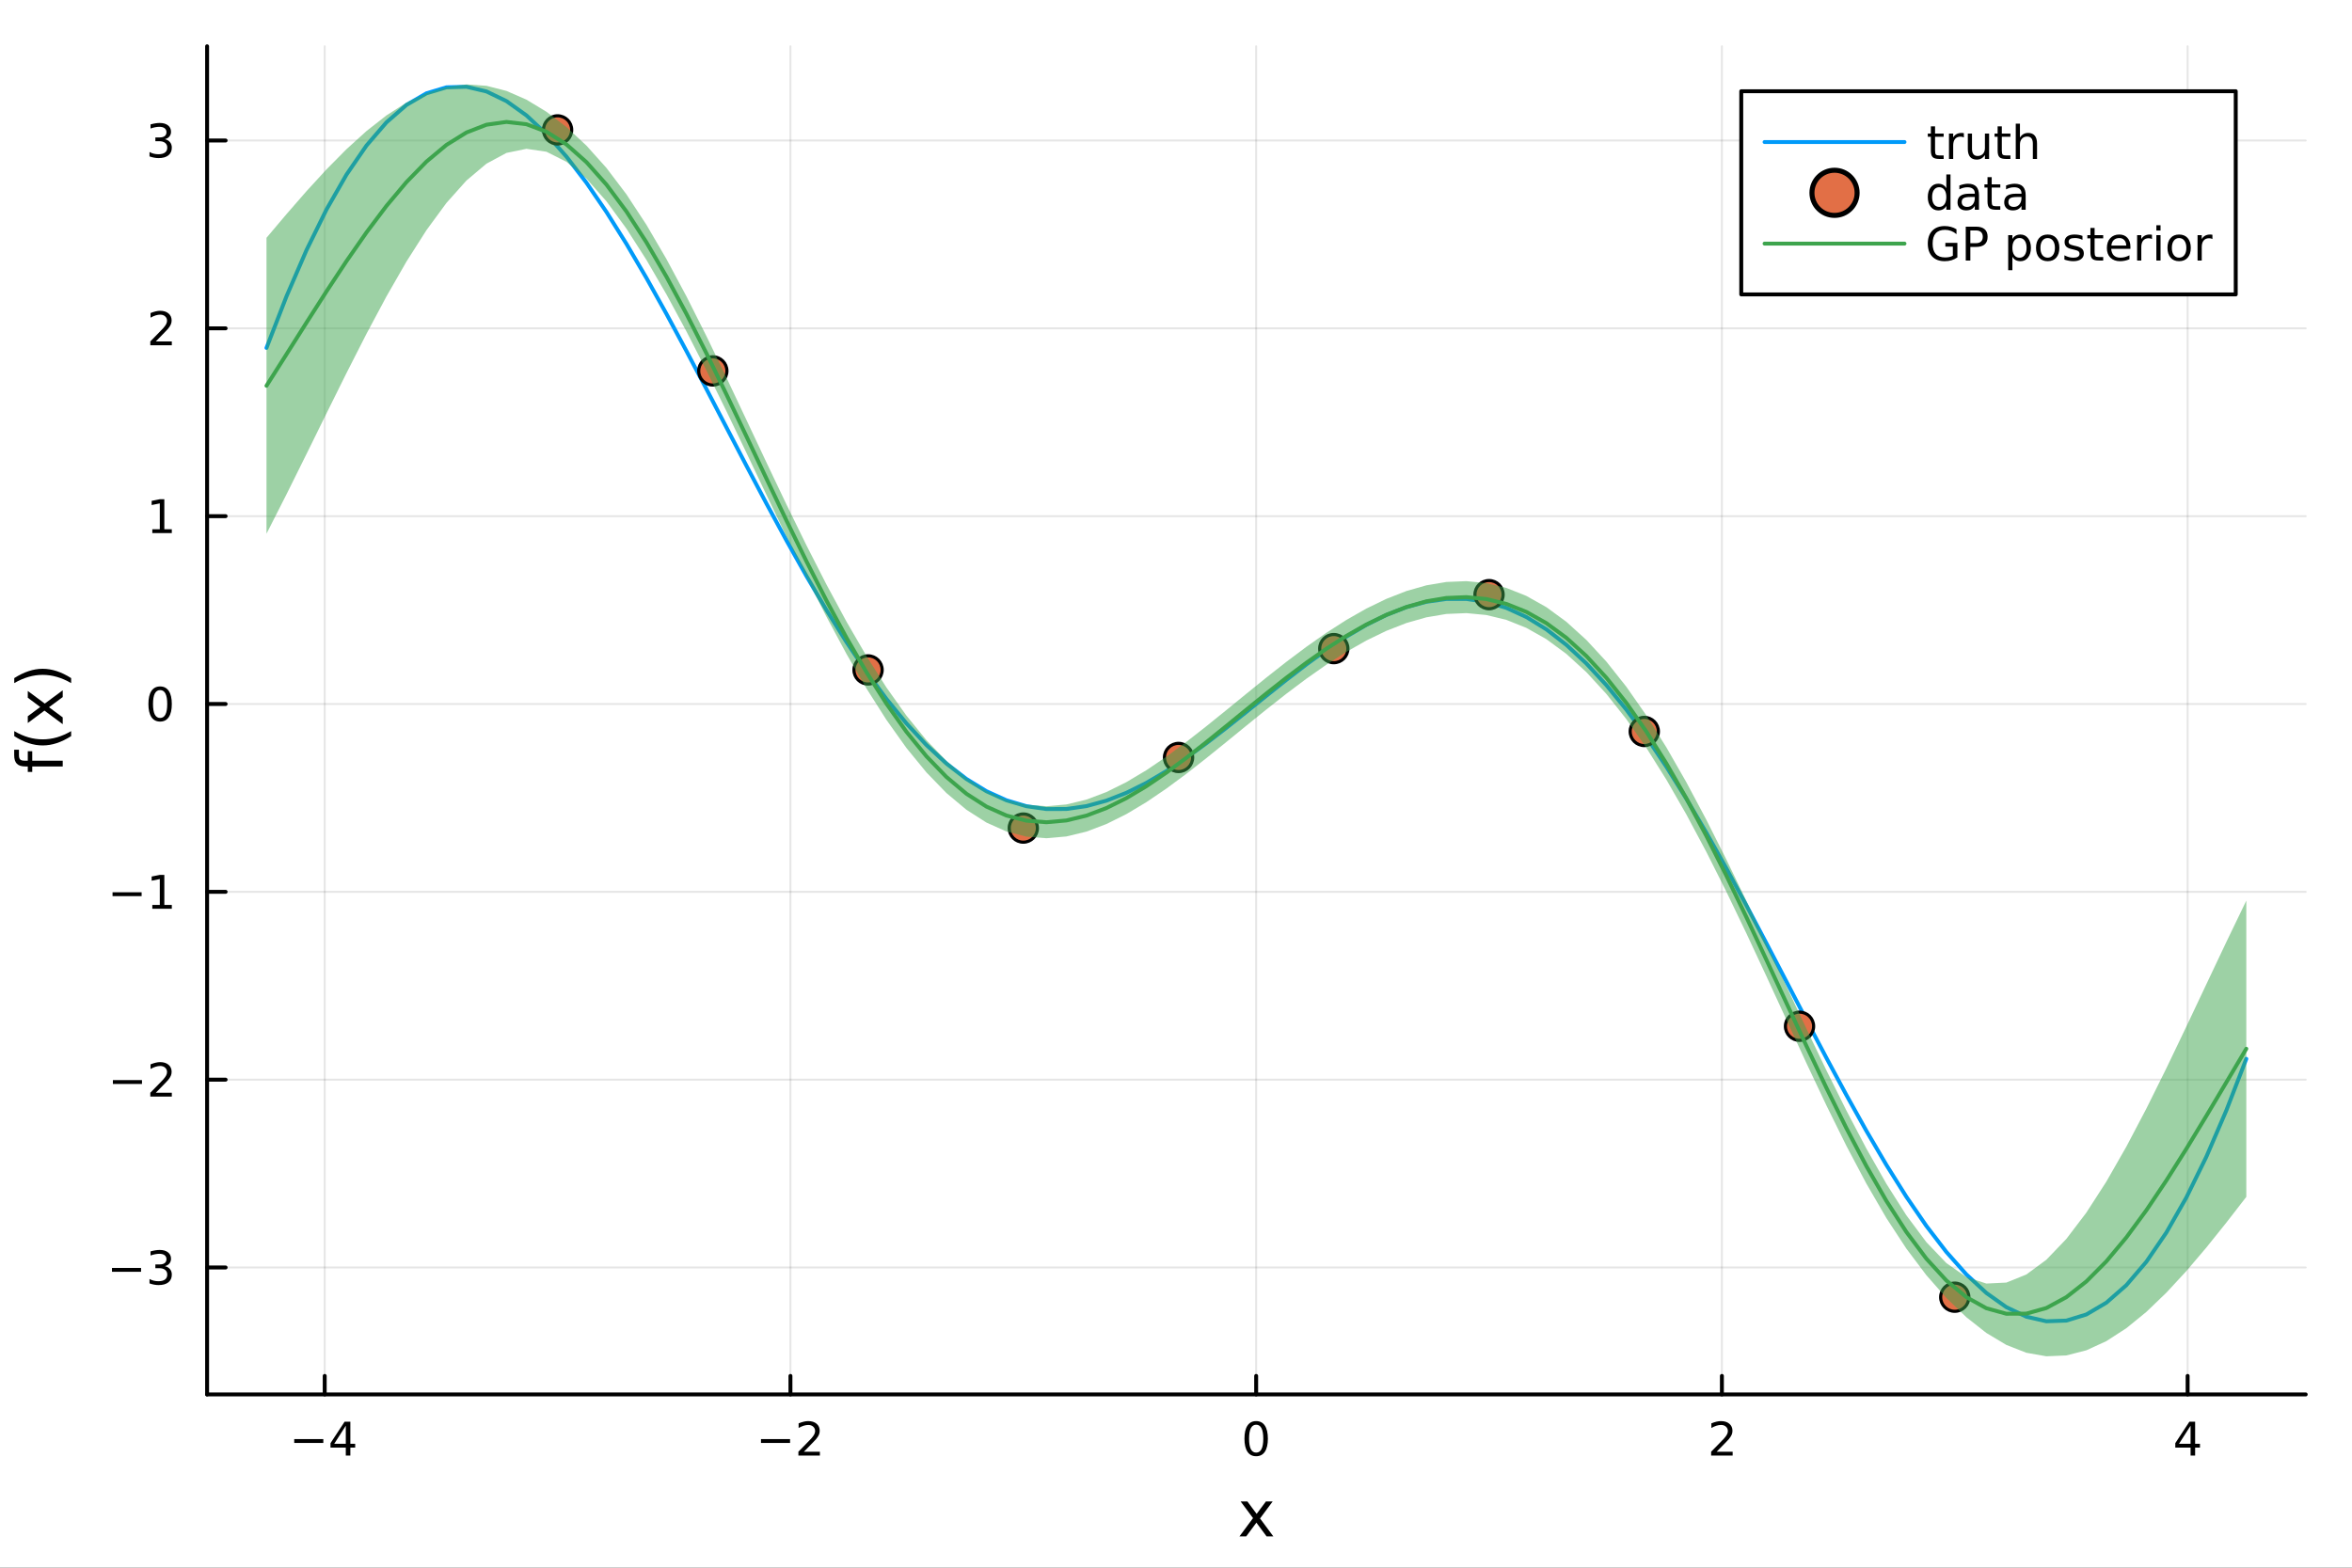 <?xml version="1.0" encoding="utf-8"?>
<svg xmlns="http://www.w3.org/2000/svg" xmlns:xlink="http://www.w3.org/1999/xlink" width="600" height="400" viewBox="0 0 2400 1600">
<rect x="0" y="0" width="2400" height="1600" fill="#333333" stroke="none"/>
<defs>
  <clipPath id="clip840">
    <rect x="0" y="0" width="2400" height="1600"/>
  </clipPath>
</defs>
<path clip-path="url(#clip840)" d="
M0 1600 L2400 1600 L2400 0 L0 0  Z
  " fill="#ffffff" fill-rule="evenodd" fill-opacity="1"/>
<defs>
  <clipPath id="clip841">
    <rect x="480" y="0" width="1681" height="1600"/>
  </clipPath>
</defs>
<path clip-path="url(#clip840)" d="
M211.325 1423.18 L2352.76 1423.18 L2352.76 47.244 L211.325 47.244  Z
  " fill="#ffffff" fill-rule="evenodd" fill-opacity="1"/>
<defs>
  <clipPath id="clip842">
    <rect x="211" y="47" width="2142" height="1377"/>
  </clipPath>
</defs>
<polyline clip-path="url(#clip842)" style="stroke:#000000; stroke-linecap:round; stroke-linejoin:round; stroke-width:2; stroke-opacity:0.1; fill:none" points="
  331.335,1423.18 331.335,47.244 
  "/>
<polyline clip-path="url(#clip842)" style="stroke:#000000; stroke-linecap:round; stroke-linejoin:round; stroke-width:2; stroke-opacity:0.1; fill:none" points="
  806.569,1423.18 806.569,47.244 
  "/>
<polyline clip-path="url(#clip842)" style="stroke:#000000; stroke-linecap:round; stroke-linejoin:round; stroke-width:2; stroke-opacity:0.1; fill:none" points="
  1281.8,1423.18 1281.8,47.244 
  "/>
<polyline clip-path="url(#clip842)" style="stroke:#000000; stroke-linecap:round; stroke-linejoin:round; stroke-width:2; stroke-opacity:0.1; fill:none" points="
  1757.04,1423.18 1757.04,47.244 
  "/>
<polyline clip-path="url(#clip842)" style="stroke:#000000; stroke-linecap:round; stroke-linejoin:round; stroke-width:2; stroke-opacity:0.1; fill:none" points="
  2232.27,1423.18 2232.27,47.244 
  "/>
<polyline clip-path="url(#clip840)" style="stroke:#000000; stroke-linecap:round; stroke-linejoin:round; stroke-width:4; stroke-opacity:1; fill:none" points="
  211.325,1423.18 2352.76,1423.18 
  "/>
<polyline clip-path="url(#clip840)" style="stroke:#000000; stroke-linecap:round; stroke-linejoin:round; stroke-width:4; stroke-opacity:1; fill:none" points="
  331.335,1423.18 331.335,1404.28 
  "/>
<polyline clip-path="url(#clip840)" style="stroke:#000000; stroke-linecap:round; stroke-linejoin:round; stroke-width:4; stroke-opacity:1; fill:none" points="
  806.569,1423.18 806.569,1404.28 
  "/>
<polyline clip-path="url(#clip840)" style="stroke:#000000; stroke-linecap:round; stroke-linejoin:round; stroke-width:4; stroke-opacity:1; fill:none" points="
  1281.8,1423.18 1281.8,1404.28 
  "/>
<polyline clip-path="url(#clip840)" style="stroke:#000000; stroke-linecap:round; stroke-linejoin:round; stroke-width:4; stroke-opacity:1; fill:none" points="
  1757.04,1423.18 1757.04,1404.28 
  "/>
<polyline clip-path="url(#clip840)" style="stroke:#000000; stroke-linecap:round; stroke-linejoin:round; stroke-width:4; stroke-opacity:1; fill:none" points="
  2232.27,1423.18 2232.27,1404.28 
  "/>
<path clip-path="url(#clip840)" d="M300.236 1468.75 L329.912 1468.75 L329.912 1472.69 L300.236 1472.69 L300.236 1468.75 Z" fill="#000000" fill-rule="evenodd" fill-opacity="1" /><path clip-path="url(#clip840)" d="M352.851 1455.09 L341.046 1473.54 L352.851 1473.54 L352.851 1455.09 M351.625 1451.02 L357.504 1451.02 L357.504 1473.54 L362.435 1473.54 L362.435 1477.43 L357.504 1477.43 L357.504 1485.58 L352.851 1485.58 L352.851 1477.43 L337.25 1477.43 L337.25 1472.92 L351.625 1451.02 Z" fill="#000000" fill-rule="evenodd" fill-opacity="1" /><path clip-path="url(#clip840)" d="M776.511 1468.75 L806.187 1468.75 L806.187 1472.69 L776.511 1472.69 L776.511 1468.75 Z" fill="#000000" fill-rule="evenodd" fill-opacity="1" /><path clip-path="url(#clip840)" d="M820.307 1481.64 L836.627 1481.64 L836.627 1485.58 L814.682 1485.58 L814.682 1481.64 Q817.344 1478.89 821.928 1474.26 Q826.534 1469.61 827.715 1468.27 Q829.96 1465.74 830.84 1464.01 Q831.743 1462.25 831.743 1460.56 Q831.743 1457.8 829.798 1456.07 Q827.877 1454.33 824.775 1454.33 Q822.576 1454.33 820.122 1455.09 Q817.692 1455.86 814.914 1457.41 L814.914 1452.69 Q817.738 1451.55 820.192 1450.97 Q822.645 1450.39 824.682 1450.39 Q830.053 1450.39 833.247 1453.08 Q836.442 1455.77 836.442 1460.26 Q836.442 1462.39 835.631 1464.31 Q834.844 1466.2 832.738 1468.8 Q832.159 1469.47 829.057 1472.69 Q825.955 1475.88 820.307 1481.64 Z" fill="#000000" fill-rule="evenodd" fill-opacity="1" /><path clip-path="url(#clip840)" d="M1281.8 1454.1 Q1278.19 1454.1 1276.36 1457.66 Q1274.56 1461.2 1274.56 1468.33 Q1274.56 1475.44 1276.36 1479.01 Q1278.19 1482.55 1281.8 1482.55 Q1285.44 1482.55 1287.24 1479.01 Q1289.07 1475.44 1289.07 1468.33 Q1289.07 1461.2 1287.24 1457.66 Q1285.44 1454.1 1281.8 1454.1 M1281.8 1450.39 Q1287.61 1450.39 1290.67 1455 Q1293.75 1459.58 1293.75 1468.33 Q1293.75 1477.06 1290.67 1481.67 Q1287.61 1486.25 1281.8 1486.25 Q1275.99 1486.25 1272.91 1481.67 Q1269.86 1477.06 1269.86 1468.33 Q1269.86 1459.58 1272.91 1455 Q1275.99 1450.39 1281.8 1450.39 Z" fill="#000000" fill-rule="evenodd" fill-opacity="1" /><path clip-path="url(#clip840)" d="M1751.69 1481.64 L1768.01 1481.64 L1768.01 1485.58 L1746.06 1485.58 L1746.06 1481.64 Q1748.73 1478.89 1753.31 1474.26 Q1757.92 1469.61 1759.1 1468.27 Q1761.34 1465.74 1762.22 1464.01 Q1763.12 1462.25 1763.12 1460.56 Q1763.12 1457.8 1761.18 1456.07 Q1759.26 1454.33 1756.16 1454.33 Q1753.96 1454.33 1751.5 1455.09 Q1749.07 1455.86 1746.3 1457.41 L1746.3 1452.69 Q1749.12 1451.55 1751.57 1450.97 Q1754.03 1450.39 1756.06 1450.39 Q1761.43 1450.39 1764.63 1453.08 Q1767.82 1455.77 1767.82 1460.26 Q1767.82 1462.39 1767.01 1464.31 Q1766.23 1466.2 1764.12 1468.8 Q1763.54 1469.47 1760.44 1472.69 Q1757.34 1475.88 1751.69 1481.64 Z" fill="#000000" fill-rule="evenodd" fill-opacity="1" /><path clip-path="url(#clip840)" d="M2235.28 1455.09 L2223.47 1473.54 L2235.28 1473.54 L2235.28 1455.09 M2234.05 1451.02 L2239.93 1451.02 L2239.93 1473.54 L2244.86 1473.54 L2244.86 1477.43 L2239.93 1477.43 L2239.93 1485.58 L2235.28 1485.58 L2235.28 1477.43 L2219.68 1477.43 L2219.68 1472.92 L2234.05 1451.02 Z" fill="#000000" fill-rule="evenodd" fill-opacity="1" /><path clip-path="url(#clip840)" d="M1298.65 1532.4 L1285.76 1549.74 L1299.32 1568.04 L1292.42 1568.04 L1282.04 1554.04 L1271.66 1568.04 L1264.76 1568.04 L1278.6 1549.39 L1265.94 1532.4 L1272.84 1532.4 L1282.29 1545.1 L1291.75 1532.4 L1298.65 1532.4 Z" fill="#000000" fill-rule="evenodd" fill-opacity="1" /><polyline clip-path="url(#clip842)" style="stroke:#000000; stroke-linecap:round; stroke-linejoin:round; stroke-width:2; stroke-opacity:0.1; fill:none" points="
  211.325,1293.61 2352.76,1293.61 
  "/>
<polyline clip-path="url(#clip842)" style="stroke:#000000; stroke-linecap:round; stroke-linejoin:round; stroke-width:2; stroke-opacity:0.1; fill:none" points="
  211.325,1101.91 2352.76,1101.91 
  "/>
<polyline clip-path="url(#clip842)" style="stroke:#000000; stroke-linecap:round; stroke-linejoin:round; stroke-width:2; stroke-opacity:0.1; fill:none" points="
  211.325,910.21 2352.76,910.21 
  "/>
<polyline clip-path="url(#clip842)" style="stroke:#000000; stroke-linecap:round; stroke-linejoin:round; stroke-width:2; stroke-opacity:0.1; fill:none" points="
  211.325,718.508 2352.76,718.508 
  "/>
<polyline clip-path="url(#clip842)" style="stroke:#000000; stroke-linecap:round; stroke-linejoin:round; stroke-width:2; stroke-opacity:0.1; fill:none" points="
  211.325,526.806 2352.76,526.806 
  "/>
<polyline clip-path="url(#clip842)" style="stroke:#000000; stroke-linecap:round; stroke-linejoin:round; stroke-width:2; stroke-opacity:0.1; fill:none" points="
  211.325,335.104 2352.76,335.104 
  "/>
<polyline clip-path="url(#clip842)" style="stroke:#000000; stroke-linecap:round; stroke-linejoin:round; stroke-width:2; stroke-opacity:0.1; fill:none" points="
  211.325,143.403 2352.76,143.403 
  "/>
<polyline clip-path="url(#clip840)" style="stroke:#000000; stroke-linecap:round; stroke-linejoin:round; stroke-width:4; stroke-opacity:1; fill:none" points="
  211.325,1423.18 211.325,47.244 
  "/>
<polyline clip-path="url(#clip840)" style="stroke:#000000; stroke-linecap:round; stroke-linejoin:round; stroke-width:4; stroke-opacity:1; fill:none" points="
  211.325,1293.61 230.222,1293.61 
  "/>
<polyline clip-path="url(#clip840)" style="stroke:#000000; stroke-linecap:round; stroke-linejoin:round; stroke-width:4; stroke-opacity:1; fill:none" points="
  211.325,1101.91 230.222,1101.91 
  "/>
<polyline clip-path="url(#clip840)" style="stroke:#000000; stroke-linecap:round; stroke-linejoin:round; stroke-width:4; stroke-opacity:1; fill:none" points="
  211.325,910.21 230.222,910.21 
  "/>
<polyline clip-path="url(#clip840)" style="stroke:#000000; stroke-linecap:round; stroke-linejoin:round; stroke-width:4; stroke-opacity:1; fill:none" points="
  211.325,718.508 230.222,718.508 
  "/>
<polyline clip-path="url(#clip840)" style="stroke:#000000; stroke-linecap:round; stroke-linejoin:round; stroke-width:4; stroke-opacity:1; fill:none" points="
  211.325,526.806 230.222,526.806 
  "/>
<polyline clip-path="url(#clip840)" style="stroke:#000000; stroke-linecap:round; stroke-linejoin:round; stroke-width:4; stroke-opacity:1; fill:none" points="
  211.325,335.104 230.222,335.104 
  "/>
<polyline clip-path="url(#clip840)" style="stroke:#000000; stroke-linecap:round; stroke-linejoin:round; stroke-width:4; stroke-opacity:1; fill:none" points="
  211.325,143.403 230.222,143.403 
  "/>
<path clip-path="url(#clip840)" d="M114.26 1294.07 L143.936 1294.07 L143.936 1298 L114.26 1298 L114.26 1294.07 Z" fill="#000000" fill-rule="evenodd" fill-opacity="1" /><path clip-path="url(#clip840)" d="M168.195 1292.26 Q171.552 1292.98 173.427 1295.25 Q175.325 1297.51 175.325 1300.85 Q175.325 1305.96 171.806 1308.76 Q168.288 1311.56 161.806 1311.56 Q159.63 1311.56 157.315 1311.13 Q155.024 1310.71 152.57 1309.85 L152.57 1305.34 Q154.515 1306.47 156.829 1307.05 Q159.144 1307.63 161.667 1307.63 Q166.065 1307.63 168.357 1305.89 Q170.672 1304.16 170.672 1300.85 Q170.672 1297.79 168.519 1296.08 Q166.39 1294.34 162.57 1294.34 L158.542 1294.34 L158.542 1290.5 L162.755 1290.5 Q166.204 1290.5 168.033 1289.13 Q169.862 1287.75 169.862 1285.15 Q169.862 1282.49 167.964 1281.08 Q166.089 1279.64 162.57 1279.64 Q160.649 1279.64 158.45 1280.06 Q156.251 1280.48 153.612 1281.36 L153.612 1277.19 Q156.274 1276.45 158.589 1276.08 Q160.927 1275.71 162.987 1275.71 Q168.311 1275.71 171.413 1278.14 Q174.514 1280.55 174.514 1284.67 Q174.514 1287.54 172.871 1289.53 Q171.227 1291.5 168.195 1292.26 Z" fill="#000000" fill-rule="evenodd" fill-opacity="1" /><path clip-path="url(#clip840)" d="M115.209 1102.36 L144.885 1102.36 L144.885 1106.3 L115.209 1106.3 L115.209 1102.36 Z" fill="#000000" fill-rule="evenodd" fill-opacity="1" /><path clip-path="url(#clip840)" d="M159.005 1115.26 L175.325 1115.26 L175.325 1119.19 L153.38 1119.19 L153.38 1115.26 Q156.042 1112.5 160.626 1107.87 Q165.232 1103.22 166.413 1101.88 Q168.658 1099.35 169.538 1097.62 Q170.44 1095.86 170.44 1094.17 Q170.44 1091.41 168.496 1089.68 Q166.575 1087.94 163.473 1087.94 Q161.274 1087.94 158.82 1088.71 Q156.39 1089.47 153.612 1091.02 L153.612 1086.3 Q156.436 1085.16 158.89 1084.59 Q161.343 1084.01 163.38 1084.01 Q168.751 1084.01 171.945 1086.69 Q175.139 1089.38 175.139 1093.87 Q175.139 1096 174.329 1097.92 Q173.542 1099.82 171.436 1102.41 Q170.857 1103.08 167.755 1106.3 Q164.653 1109.49 159.005 1115.26 Z" fill="#000000" fill-rule="evenodd" fill-opacity="1" /><path clip-path="url(#clip840)" d="M114.839 910.661 L144.515 910.661 L144.515 914.596 L114.839 914.596 L114.839 910.661 Z" fill="#000000" fill-rule="evenodd" fill-opacity="1" /><path clip-path="url(#clip840)" d="M155.417 923.555 L163.056 923.555 L163.056 897.189 L154.746 898.856 L154.746 894.597 L163.01 892.93 L167.686 892.93 L167.686 923.555 L175.325 923.555 L175.325 927.49 L155.417 927.49 L155.417 923.555 Z" fill="#000000" fill-rule="evenodd" fill-opacity="1" /><path clip-path="url(#clip840)" d="M163.38 704.307 Q159.769 704.307 157.94 707.872 Q156.135 711.413 156.135 718.543 Q156.135 725.649 157.94 729.214 Q159.769 732.756 163.38 732.756 Q167.015 732.756 168.82 729.214 Q170.649 725.649 170.649 718.543 Q170.649 711.413 168.82 707.872 Q167.015 704.307 163.38 704.307 M163.38 700.603 Q169.19 700.603 172.246 705.21 Q175.325 709.793 175.325 718.543 Q175.325 727.27 172.246 731.876 Q169.19 736.459 163.38 736.459 Q157.57 736.459 154.491 731.876 Q151.436 727.27 151.436 718.543 Q151.436 709.793 154.491 705.21 Q157.57 700.603 163.38 700.603 Z" fill="#000000" fill-rule="evenodd" fill-opacity="1" /><path clip-path="url(#clip840)" d="M155.417 540.151 L163.056 540.151 L163.056 513.785 L154.746 515.452 L154.746 511.193 L163.01 509.526 L167.686 509.526 L167.686 540.151 L175.325 540.151 L175.325 544.086 L155.417 544.086 L155.417 540.151 Z" fill="#000000" fill-rule="evenodd" fill-opacity="1" /><path clip-path="url(#clip840)" d="M159.005 348.449 L175.325 348.449 L175.325 352.384 L153.38 352.384 L153.38 348.449 Q156.042 345.695 160.626 341.065 Q165.232 336.412 166.413 335.07 Q168.658 332.547 169.538 330.81 Q170.44 329.051 170.44 327.361 Q170.44 324.607 168.496 322.871 Q166.575 321.135 163.473 321.135 Q161.274 321.135 158.82 321.898 Q156.39 322.662 153.612 324.213 L153.612 319.491 Q156.436 318.357 158.89 317.778 Q161.343 317.199 163.38 317.199 Q168.751 317.199 171.945 319.885 Q175.139 322.57 175.139 327.06 Q175.139 329.19 174.329 331.111 Q173.542 333.009 171.436 335.602 Q170.857 336.273 167.755 339.491 Q164.653 342.685 159.005 348.449 Z" fill="#000000" fill-rule="evenodd" fill-opacity="1" /><path clip-path="url(#clip840)" d="M168.195 142.048 Q171.552 142.766 173.427 145.034 Q175.325 147.303 175.325 150.636 Q175.325 155.752 171.806 158.553 Q168.288 161.354 161.806 161.354 Q159.63 161.354 157.315 160.914 Q155.024 160.497 152.57 159.641 L152.57 155.127 Q154.515 156.261 156.829 156.84 Q159.144 157.419 161.667 157.419 Q166.065 157.419 168.357 155.683 Q170.672 153.946 170.672 150.636 Q170.672 147.581 168.519 145.868 Q166.39 144.132 162.57 144.132 L158.542 144.132 L158.542 140.289 L162.755 140.289 Q166.204 140.289 168.033 138.923 Q169.862 137.535 169.862 134.942 Q169.862 132.28 167.964 130.868 Q166.089 129.433 162.57 129.433 Q160.649 129.433 158.45 129.849 Q156.251 130.266 153.612 131.146 L153.612 126.979 Q156.274 126.238 158.589 125.868 Q160.927 125.498 162.987 125.498 Q168.311 125.498 171.413 127.928 Q174.514 130.335 174.514 134.456 Q174.514 137.326 172.871 139.317 Q171.227 141.285 168.195 142.048 Z" fill="#000000" fill-rule="evenodd" fill-opacity="1" /><path clip-path="url(#clip840)" d="M14.479 765.163 L19.349 765.163 L19.349 770.764 Q19.349 773.915 20.622 775.157 Q21.895 776.366 25.205 776.366 L28.356 776.366 L28.356 766.722 L32.908 766.722 L32.908 776.366 L64.004 776.366 L64.004 782.255 L32.908 782.255 L32.908 787.856 L28.356 787.856 L28.356 782.255 L25.874 782.255 Q19.922 782.255 17.216 779.485 Q14.479 776.716 14.479 770.701 L14.479 765.163 Z" fill="#000000" fill-rule="evenodd" fill-opacity="1" /><path clip-path="url(#clip840)" d="M14.543 746.193 Q21.863 750.458 29.025 752.527 Q36.186 754.596 43.538 754.596 Q50.891 754.596 58.116 752.527 Q65.309 750.426 72.598 746.193 L72.598 751.285 Q65.118 756.06 57.893 758.447 Q50.668 760.802 43.538 760.802 Q36.441 760.802 29.247 758.447 Q22.054 756.091 14.543 751.285 L14.543 746.193 Z" fill="#000000" fill-rule="evenodd" fill-opacity="1" /><path clip-path="url(#clip840)" d="M28.356 705.198 L45.703 718.088 L64.004 704.529 L64.004 711.436 L50 721.812 L64.004 732.188 L64.004 739.095 L45.353 725.25 L28.356 737.917 L28.356 731.011 L41.056 721.558 L28.356 712.104 L28.356 705.198 Z" fill="#000000" fill-rule="evenodd" fill-opacity="1" /><path clip-path="url(#clip840)" d="M14.543 697.177 L14.543 692.084 Q22.054 687.31 29.247 684.955 Q36.441 682.568 43.538 682.568 Q50.668 682.568 57.893 684.955 Q65.118 687.31 72.598 692.084 L72.598 697.177 Q65.309 692.944 58.116 690.875 Q50.891 688.774 43.538 688.774 Q36.186 688.774 29.025 690.875 Q21.863 692.944 14.543 697.177 Z" fill="#000000" fill-rule="evenodd" fill-opacity="1" /><polyline clip-path="url(#clip842)" style="stroke:#009af9; stroke-linecap:round; stroke-linejoin:round; stroke-width:4; stroke-opacity:1; fill:none" points="
  271.931,355.066 292.337,302.442 312.744,255.295 333.15,213.838 353.556,178.223 373.962,148.546 394.369,124.844 414.775,107.096 435.181,95.227 455.587,89.107 
  475.994,88.555 496.4,93.345 516.806,103.203 537.212,117.815 557.619,136.833 578.025,159.872 598.431,186.525 618.837,216.357 639.244,248.918 659.65,283.743 
  680.056,320.362 700.462,358.299 720.869,397.083 741.275,436.248 761.681,475.34 782.087,513.923 802.494,551.581 822.9,587.921 843.306,622.581 863.712,655.23 
  884.119,685.571 904.525,713.346 924.931,738.335 945.337,760.36 965.743,779.286 986.15,795.022 1006.56,807.519 1026.96,816.772 1047.37,822.82 1067.77,825.744 
  1088.18,825.663 1108.59,822.738 1128.99,817.164 1149.4,809.169 1169.81,799.012 1190.21,786.979 1210.62,773.38 1231.02,758.542 1251.43,742.811 1271.84,726.541 
  1292.24,710.093 1312.65,693.831 1333.06,678.117 1353.46,663.305 1373.87,649.738 1394.27,637.746 1414.68,627.636 1435.09,619.694 1455.49,614.179 1475.9,611.318 
  1496.31,611.306 1516.71,614.301 1537.12,620.423 1557.52,629.752 1577.93,642.324 1598.34,658.135 1618.74,677.134 1639.15,699.23 1659.56,724.286 1679.96,752.123 
  1700.37,782.521 1720.77,815.221 1741.18,849.924 1761.59,886.299 1781.99,923.982 1802.4,962.582 1822.81,1001.68 1843.21,1040.84 1863.62,1079.61 1884.02,1117.52 
  1904.43,1154.11 1924.84,1188.88 1945.24,1221.39 1965.65,1251.15 1986.06,1277.72 2006.46,1300.67 2026.87,1319.59 2047.27,1334.1 2067.68,1343.84 2088.09,1348.51 
  2108.49,1347.83 2128.9,1341.58 2149.31,1329.57 2169.71,1311.69 2190.12,1287.85 2210.52,1258.03 2230.93,1222.28 2251.34,1180.69 2271.74,1133.41 2292.15,1080.66 
  
  "/>
<circle clip-path="url(#clip842)" cx="568.952" cy="132.583" r="14.4" fill="#e26f46" fill-rule="evenodd" fill-opacity="1" stroke="#000000" stroke-opacity="1" stroke-width="3.2"/>
<circle clip-path="url(#clip842)" cx="727.363" cy="378.572" r="14.4" fill="#e26f46" fill-rule="evenodd" fill-opacity="1" stroke="#000000" stroke-opacity="1" stroke-width="3.2"/>
<circle clip-path="url(#clip842)" cx="885.775" cy="683.74" r="14.4" fill="#e26f46" fill-rule="evenodd" fill-opacity="1" stroke="#000000" stroke-opacity="1" stroke-width="3.2"/>
<circle clip-path="url(#clip842)" cx="1044.19" cy="845.147" r="14.4" fill="#e26f46" fill-rule="evenodd" fill-opacity="1" stroke="#000000" stroke-opacity="1" stroke-width="3.2"/>
<circle clip-path="url(#clip842)" cx="1202.6" cy="773.079" r="14.4" fill="#e26f46" fill-rule="evenodd" fill-opacity="1" stroke="#000000" stroke-opacity="1" stroke-width="3.2"/>
<circle clip-path="url(#clip842)" cx="1361.01" cy="661.982" r="14.4" fill="#e26f46" fill-rule="evenodd" fill-opacity="1" stroke="#000000" stroke-opacity="1" stroke-width="3.2"/>
<circle clip-path="url(#clip842)" cx="1519.42" cy="606.9" r="14.4" fill="#e26f46" fill-rule="evenodd" fill-opacity="1" stroke="#000000" stroke-opacity="1" stroke-width="3.2"/>
<circle clip-path="url(#clip842)" cx="1677.83" cy="746.55" r="14.4" fill="#e26f46" fill-rule="evenodd" fill-opacity="1" stroke="#000000" stroke-opacity="1" stroke-width="3.2"/>
<circle clip-path="url(#clip842)" cx="1836.24" cy="1047.4" r="14.4" fill="#e26f46" fill-rule="evenodd" fill-opacity="1" stroke="#000000" stroke-opacity="1" stroke-width="3.2"/>
<circle clip-path="url(#clip842)" cx="1994.65" cy="1323.94" r="14.4" fill="#e26f46" fill-rule="evenodd" fill-opacity="1" stroke="#000000" stroke-opacity="1" stroke-width="3.2"/>
<path clip-path="url(#clip842)" d="
M271.931 544.719 L292.337 504.534 L312.744 463.397 L333.15 421.915 L353.556 380.767 L373.962 340.698 L394.369 302.493 L414.775 266.956 L435.181 234.89 L455.587 207.07 
  L475.994 184.227 L496.4 167.025 L516.806 156.065 L537.212 151.874 L557.619 154.868 L578.025 165.18 L598.431 182.372 L618.837 205.472 L639.244 233.411 L659.65 265.305 
  L680.056 300.457 L700.462 338.274 L720.869 378.202 L741.275 419.692 L761.681 462.17 L782.087 505.026 L802.494 547.618 L822.9 589.286 L843.306 629.388 L863.712 667.327 
  L884.119 702.582 L904.525 734.715 L924.931 763.382 L945.337 788.327 L965.743 809.381 L986.15 826.451 L1006.56 839.515 L1026.96 848.624 L1047.37 853.894 L1067.77 855.505 
  L1088.18 853.695 L1108.59 848.756 L1128.99 841.024 L1149.4 830.866 L1169.81 818.667 L1190.21 804.821 L1210.62 789.72 L1231.02 773.743 L1251.43 757.253 L1271.84 740.594 
  L1292.24 724.086 L1312.65 708.031 L1333.06 692.709 L1353.46 678.385 L1373.87 665.307 L1394.27 653.711 L1414.68 643.823 L1435.09 635.864 L1455.49 630.054 L1475.9 626.611 
  L1496.31 625.753 L1516.71 627.697 L1537.12 632.653 L1557.52 640.815 L1577.93 652.352 L1598.34 667.391 L1618.74 686.012 L1639.15 708.232 L1659.56 734.008 L1679.96 763.229 
  L1700.37 795.719 L1720.77 831.237 L1741.18 869.476 L1761.59 910.056 L1781.99 952.508 L1802.4 996.263 L1822.81 1040.64 L1843.21 1084.86 L1863.62 1128.06 L1884.02 1169.38 
  L1904.43 1207.97 L1924.84 1243.12 L1945.24 1274.33 L1965.65 1301.44 L1986.06 1324.67 L2006.46 1344.33 L2026.87 1360.42 L2047.27 1372.64 L2067.68 1380.64 L2088.09 1384.24 
  L2108.49 1383.38 L2128.9 1378.15 L2149.31 1368.79 L2169.71 1355.61 L2190.12 1338.99 L2210.52 1319.39 L2230.93 1297.32 L2251.34 1273.3 L2271.74 1247.87 L2292.15 1221.55 
  L2292.15 919.186 L2271.74 961.503 L2251.34 1004.61 L2230.93 1047.82 L2210.52 1090.4 L2190.12 1131.53 L2169.71 1170.35 L2149.31 1206.01 L2128.9 1237.66 L2108.49 1264.48 
  L2088.09 1285.74 L2067.68 1300.78 L2047.27 1309.02 L2026.87 1309.99 L2006.46 1303.36 L1986.06 1289.08 L1965.65 1267.69 L1945.24 1240.29 L1924.84 1208.09 L1904.43 1172.15 
  L1884.02 1133.29 L1863.62 1092.26 L1843.21 1049.72 L1822.81 1006.31 L1802.4 962.675 L1781.99 919.442 L1761.59 877.248 L1741.18 836.704 L1720.77 798.369 L1700.37 762.724 
  L1679.96 730.151 L1659.56 700.923 L1639.15 675.215 L1618.74 653.108 L1598.34 634.611 L1577.93 619.673 L1557.52 608.198 L1537.12 600.056 L1516.71 595.09 L1496.31 593.123 
  L1475.9 593.961 L1455.49 597.397 L1435.09 603.214 L1414.68 611.19 L1394.27 621.098 L1373.87 632.712 L1353.46 645.801 L1333.06 660.129 L1312.65 675.449 L1292.24 691.502 
  L1271.84 708.01 L1251.43 724.672 L1231.02 741.163 L1210.62 757.136 L1190.21 772.227 L1169.81 786.055 L1149.4 798.233 L1128.99 808.374 L1108.59 816.099 L1088.18 821.045 
  L1067.77 822.874 L1047.37 821.287 L1026.96 816.027 L1006.56 806.899 L986.15 793.774 L965.743 776.604 L945.337 755.427 L924.931 730.367 L904.525 701.631 L884.119 669.503 
  L863.712 634.331 L843.306 596.517 L822.9 556.513 L802.494 514.813 L782.087 471.969 L761.681 428.597 L741.275 385.383 L720.869 343.082 L700.462 302.483 L680.056 264.372 
  L659.65 229.468 L639.244 198.36 L618.837 171.407 L598.431 148.625 L578.025 129.666 L557.619 114.075 L537.212 101.715 L516.806 92.791 L496.4 87.565 L475.994 86.186 
  L455.587 88.668 L435.181 94.906 L414.775 104.698 L394.369 117.761 L373.962 133.75 L353.556 152.266 L333.15 172.878 L312.744 195.13 L292.337 218.558 L271.931 242.707 
   Z
  " fill="#3da44d" fill-rule="evenodd" fill-opacity="0.5"/>
<polyline clip-path="url(#clip842)" style="stroke:#3da44d; stroke-linecap:round; stroke-linejoin:round; stroke-width:4; stroke-opacity:1; fill:none" points="
  271.931,393.713 292.337,361.546 312.744,329.264 333.15,297.396 353.556,266.517 373.962,237.224 394.369,210.127 414.775,185.827 435.181,164.898 455.587,147.869 
  475.994,135.206 496.4,127.295 516.806,124.428 537.212,126.794 557.619,134.471 578.025,147.423 598.431,165.498 618.837,188.44 639.244,215.886 659.65,247.387 
  680.056,282.414 700.462,320.379 720.869,360.642 741.275,402.538 761.681,445.383 782.087,488.498 802.494,531.216 822.9,572.9 843.306,612.953 863.712,650.829 
  884.119,686.042 904.525,718.173 924.931,746.874 945.337,771.877 965.743,792.993 986.15,810.112 1006.56,823.207 1026.96,832.326 1047.37,837.591 1067.77,839.19 
  1088.18,837.37 1108.59,832.428 1128.99,824.699 1149.4,814.55 1169.81,802.361 1190.21,788.524 1210.62,773.428 1231.02,757.453 1251.43,740.963 1271.84,724.302 
  1292.24,707.794 1312.65,691.74 1333.06,676.419 1353.46,662.093 1373.87,649.01 1394.27,637.405 1414.68,627.506 1435.09,619.539 1455.49,613.726 1475.9,610.286 
  1496.31,609.438 1516.71,611.393 1537.12,616.354 1557.52,624.507 1577.93,636.013 1598.34,651.001 1618.74,669.56 1639.15,691.723 1659.56,717.466 1679.96,746.69 
  1700.37,779.222 1720.77,814.803 1741.18,853.09 1761.59,893.652 1781.99,935.975 1802.4,979.469 1822.81,1023.48 1843.21,1067.29 1863.62,1110.16 1884.02,1151.34 
  1904.43,1190.06 1924.84,1225.61 1945.24,1257.31 1965.65,1284.56 1986.06,1306.87 2006.46,1323.84 2026.87,1335.21 2047.27,1340.83 2067.68,1340.71 2088.09,1334.99 
  2108.49,1323.93 2128.9,1307.91 2149.31,1287.4 2169.71,1262.98 2190.12,1235.26 2210.52,1204.9 2230.93,1172.57 2251.34,1138.96 2271.74,1104.69 2292.15,1070.37 
  
  "/>
<path clip-path="url(#clip840)" d="
M1776.79 300.469 L2281.37 300.469 L2281.37 93.109 L1776.79 93.109  Z
  " fill="#ffffff" fill-rule="evenodd" fill-opacity="1"/>
<polyline clip-path="url(#clip840)" style="stroke:#000000; stroke-linecap:round; stroke-linejoin:round; stroke-width:4; stroke-opacity:1; fill:none" points="
  1776.79,300.469 2281.37,300.469 2281.37,93.109 1776.79,93.109 1776.79,300.469 
  "/>
<polyline clip-path="url(#clip840)" style="stroke:#009af9; stroke-linecap:round; stroke-linejoin:round; stroke-width:4; stroke-opacity:1; fill:none" points="
  1800.59,144.949 1943.35,144.949 
  "/>
<path clip-path="url(#clip840)" d="M1974.55 128.942 L1974.55 136.303 L1983.32 136.303 L1983.32 139.613 L1974.55 139.613 L1974.55 153.687 Q1974.55 156.858 1975.41 157.761 Q1976.29 158.664 1978.95 158.664 L1983.32 158.664 L1983.32 162.229 L1978.95 162.229 Q1974.02 162.229 1972.14 160.4 Q1970.27 158.548 1970.27 153.687 L1970.27 139.613 L1967.14 139.613 L1967.14 136.303 L1970.27 136.303 L1970.27 128.942 L1974.55 128.942 Z" fill="#000000" fill-rule="evenodd" fill-opacity="1" /><path clip-path="url(#clip840)" d="M2003.95 140.284 Q2003.23 139.868 2002.37 139.682 Q2001.54 139.474 2000.52 139.474 Q1996.91 139.474 1994.97 141.835 Q1993.05 144.173 1993.05 148.571 L1993.05 162.229 L1988.76 162.229 L1988.76 136.303 L1993.05 136.303 L1993.05 140.331 Q1994.39 137.969 1996.54 136.835 Q1998.69 135.678 2001.77 135.678 Q2002.21 135.678 2002.74 135.747 Q2003.28 135.794 2003.93 135.909 L2003.95 140.284 Z" fill="#000000" fill-rule="evenodd" fill-opacity="1" /><path clip-path="url(#clip840)" d="M2007.98 151.997 L2007.98 136.303 L2012.24 136.303 L2012.24 151.835 Q2012.24 155.516 2013.67 157.368 Q2015.11 159.196 2017.98 159.196 Q2021.43 159.196 2023.42 156.997 Q2025.43 154.798 2025.43 151.002 L2025.43 136.303 L2029.69 136.303 L2029.69 162.229 L2025.43 162.229 L2025.43 158.247 Q2023.88 160.608 2021.82 161.766 Q2019.78 162.9 2017.07 162.9 Q2012.61 162.9 2010.29 160.122 Q2007.98 157.344 2007.98 151.997 M2018.69 135.678 L2018.69 135.678 Z" fill="#000000" fill-rule="evenodd" fill-opacity="1" /><path clip-path="url(#clip840)" d="M2042.67 128.942 L2042.67 136.303 L2051.45 136.303 L2051.45 139.613 L2042.67 139.613 L2042.67 153.687 Q2042.67 156.858 2043.53 157.761 Q2044.41 158.664 2047.07 158.664 L2051.45 158.664 L2051.45 162.229 L2047.07 162.229 Q2042.14 162.229 2040.27 160.4 Q2038.39 158.548 2038.39 153.687 L2038.39 139.613 L2035.27 139.613 L2035.27 136.303 L2038.39 136.303 L2038.39 128.942 L2042.67 128.942 Z" fill="#000000" fill-rule="evenodd" fill-opacity="1" /><path clip-path="url(#clip840)" d="M2078.6 146.581 L2078.6 162.229 L2074.34 162.229 L2074.34 146.719 Q2074.34 143.039 2072.91 141.21 Q2071.47 139.382 2068.6 139.382 Q2065.15 139.382 2063.16 141.581 Q2061.17 143.78 2061.17 147.576 L2061.17 162.229 L2056.89 162.229 L2056.89 126.21 L2061.17 126.21 L2061.17 140.331 Q2062.7 137.993 2064.76 136.835 Q2066.84 135.678 2069.55 135.678 Q2074.02 135.678 2076.31 138.456 Q2078.6 141.21 2078.6 146.581 Z" fill="#000000" fill-rule="evenodd" fill-opacity="1" /><circle clip-path="url(#clip840)" cx="1871.97" cy="196.789" r="23.04" fill="#e26f46" fill-rule="evenodd" fill-opacity="1" stroke="#000000" stroke-opacity="1" stroke-width="5.12"/>
<path clip-path="url(#clip840)" d="M1986.05 192.078 L1986.05 178.05 L1990.31 178.05 L1990.31 214.069 L1986.05 214.069 L1986.05 210.18 Q1984.71 212.495 1982.65 213.629 Q1980.62 214.74 1977.74 214.74 Q1973.05 214.74 1970.08 210.99 Q1967.14 207.24 1967.14 201.129 Q1967.14 195.018 1970.08 191.268 Q1973.05 187.518 1977.74 187.518 Q1980.62 187.518 1982.65 188.652 Q1984.71 189.763 1986.05 192.078 M1971.54 201.129 Q1971.54 205.828 1973.46 208.513 Q1975.41 211.175 1978.79 211.175 Q1982.17 211.175 1984.11 208.513 Q1986.05 205.828 1986.05 201.129 Q1986.05 196.43 1984.11 193.768 Q1982.17 191.083 1978.79 191.083 Q1975.41 191.083 1973.46 193.768 Q1971.54 196.43 1971.54 201.129 Z" fill="#000000" fill-rule="evenodd" fill-opacity="1" /><path clip-path="url(#clip840)" d="M2010.87 201.036 Q2005.71 201.036 2003.72 202.217 Q2001.73 203.397 2001.73 206.245 Q2001.73 208.513 2003.21 209.856 Q2004.71 211.175 2007.28 211.175 Q2010.82 211.175 2012.95 208.675 Q2015.11 206.152 2015.11 201.985 L2015.11 201.036 L2010.87 201.036 M2019.36 199.277 L2019.36 214.069 L2015.11 214.069 L2015.11 210.133 Q2013.65 212.495 2011.47 213.629 Q2009.3 214.74 2006.15 214.74 Q2002.17 214.74 1999.8 212.518 Q1997.47 210.272 1997.47 206.522 Q1997.47 202.147 2000.38 199.925 Q2003.32 197.703 2009.13 197.703 L2015.11 197.703 L2015.11 197.286 Q2015.11 194.347 2013.16 192.749 Q2011.24 191.129 2007.74 191.129 Q2005.52 191.129 2003.42 191.661 Q2001.31 192.194 1999.36 193.259 L1999.36 189.323 Q2001.7 188.421 2003.9 187.981 Q2006.1 187.518 2008.18 187.518 Q2013.81 187.518 2016.59 190.434 Q2019.36 193.351 2019.36 199.277 Z" fill="#000000" fill-rule="evenodd" fill-opacity="1" /><path clip-path="url(#clip840)" d="M2032.35 180.782 L2032.35 188.143 L2041.12 188.143 L2041.12 191.453 L2032.35 191.453 L2032.35 205.527 Q2032.35 208.698 2033.21 209.601 Q2034.09 210.504 2036.75 210.504 L2041.12 210.504 L2041.12 214.069 L2036.75 214.069 Q2031.82 214.069 2029.94 212.24 Q2028.07 210.388 2028.07 205.527 L2028.07 191.453 L2024.94 191.453 L2024.94 188.143 L2028.07 188.143 L2028.07 180.782 L2032.35 180.782 Z" fill="#000000" fill-rule="evenodd" fill-opacity="1" /><path clip-path="url(#clip840)" d="M2058.51 201.036 Q2053.35 201.036 2051.36 202.217 Q2049.36 203.397 2049.36 206.245 Q2049.36 208.513 2050.85 209.856 Q2052.35 211.175 2054.92 211.175 Q2058.46 211.175 2060.59 208.675 Q2062.74 206.152 2062.74 201.985 L2062.74 201.036 L2058.51 201.036 M2067 199.277 L2067 214.069 L2062.74 214.069 L2062.74 210.133 Q2061.29 212.495 2059.11 213.629 Q2056.93 214.74 2053.79 214.74 Q2049.8 214.74 2047.44 212.518 Q2045.11 210.272 2045.11 206.522 Q2045.11 202.147 2048.02 199.925 Q2050.96 197.703 2056.77 197.703 L2062.74 197.703 L2062.74 197.286 Q2062.74 194.347 2060.8 192.749 Q2058.88 191.129 2055.38 191.129 Q2053.16 191.129 2051.05 191.661 Q2048.95 192.194 2047 193.259 L2047 189.323 Q2049.34 188.421 2051.54 187.981 Q2053.74 187.518 2055.82 187.518 Q2061.45 187.518 2064.23 190.434 Q2067 193.351 2067 199.277 Z" fill="#000000" fill-rule="evenodd" fill-opacity="1" /><polyline clip-path="url(#clip840)" style="stroke:#3da44d; stroke-linecap:round; stroke-linejoin:round; stroke-width:4; stroke-opacity:1; fill:none" points="
  1800.59,248.629 1943.35,248.629 
  "/>
<path clip-path="url(#clip840)" d="M1992.7 260.978 L1992.7 251.696 L1985.06 251.696 L1985.06 247.853 L1997.33 247.853 L1997.33 262.691 Q1994.62 264.612 1991.36 265.608 Q1988.09 266.58 1984.39 266.58 Q1976.29 266.58 1971.7 261.858 Q1967.14 257.112 1967.14 248.663 Q1967.14 240.191 1971.7 235.469 Q1976.29 230.724 1984.39 230.724 Q1987.77 230.724 1990.8 231.557 Q1993.86 232.39 1996.43 234.011 L1996.43 238.987 Q1993.83 236.788 1990.92 235.677 Q1988 234.566 1984.78 234.566 Q1978.44 234.566 1975.24 238.108 Q1972.07 241.649 1972.07 248.663 Q1972.07 255.654 1975.24 259.196 Q1978.44 262.737 1984.78 262.737 Q1987.26 262.737 1989.2 262.321 Q1991.15 261.881 1992.7 260.978 Z" fill="#000000" fill-rule="evenodd" fill-opacity="1" /><path clip-path="url(#clip840)" d="M2010.55 235.191 L2010.55 248.177 L2016.43 248.177 Q2019.69 248.177 2021.47 246.487 Q2023.25 244.798 2023.25 241.673 Q2023.25 238.571 2021.47 236.881 Q2019.69 235.191 2016.43 235.191 L2010.55 235.191 M2005.87 231.349 L2016.43 231.349 Q2022.24 231.349 2025.2 233.987 Q2028.18 236.603 2028.18 241.673 Q2028.18 246.788 2025.2 249.404 Q2022.24 252.02 2016.43 252.02 L2010.55 252.02 L2010.55 265.909 L2005.87 265.909 L2005.87 231.349 Z" fill="#000000" fill-rule="evenodd" fill-opacity="1" /><path clip-path="url(#clip840)" d="M2053.46 262.02 L2053.46 275.77 L2049.18 275.77 L2049.18 239.983 L2053.46 239.983 L2053.46 243.918 Q2054.8 241.603 2056.84 240.492 Q2058.9 239.358 2061.75 239.358 Q2066.47 239.358 2069.41 243.108 Q2072.37 246.858 2072.37 252.969 Q2072.37 259.08 2069.41 262.83 Q2066.47 266.58 2061.75 266.58 Q2058.9 266.58 2056.84 265.469 Q2054.8 264.335 2053.46 262.02 M2067.95 252.969 Q2067.95 248.27 2066.01 245.608 Q2064.09 242.923 2060.71 242.923 Q2057.33 242.923 2055.38 245.608 Q2053.46 248.27 2053.46 252.969 Q2053.46 257.668 2055.38 260.353 Q2057.33 263.015 2060.71 263.015 Q2064.09 263.015 2066.01 260.353 Q2067.95 257.668 2067.95 252.969 Z" fill="#000000" fill-rule="evenodd" fill-opacity="1" /><path clip-path="url(#clip840)" d="M2089.48 242.969 Q2086.05 242.969 2084.06 245.654 Q2082.07 248.316 2082.07 252.969 Q2082.07 257.622 2084.04 260.307 Q2086.03 262.969 2089.48 262.969 Q2092.88 262.969 2094.87 260.284 Q2096.86 257.598 2096.86 252.969 Q2096.86 248.362 2094.87 245.677 Q2092.88 242.969 2089.48 242.969 M2089.48 239.358 Q2095.04 239.358 2098.21 242.969 Q2101.38 246.58 2101.38 252.969 Q2101.38 259.335 2098.21 262.969 Q2095.04 266.58 2089.48 266.58 Q2083.9 266.58 2080.73 262.969 Q2077.58 259.335 2077.58 252.969 Q2077.58 246.58 2080.73 242.969 Q2083.9 239.358 2089.48 239.358 Z" fill="#000000" fill-rule="evenodd" fill-opacity="1" /><path clip-path="url(#clip840)" d="M2124.97 240.747 L2124.97 244.774 Q2123.16 243.849 2121.22 243.386 Q2119.27 242.923 2117.19 242.923 Q2114.02 242.923 2112.42 243.895 Q2110.85 244.867 2110.85 246.811 Q2110.85 248.293 2111.98 249.149 Q2113.11 249.983 2116.54 250.747 L2118 251.071 Q2122.54 252.043 2124.43 253.825 Q2126.36 255.585 2126.36 258.756 Q2126.36 262.367 2123.48 264.473 Q2120.64 266.58 2115.64 266.58 Q2113.55 266.58 2111.29 266.163 Q2109.04 265.77 2106.54 264.96 L2106.54 260.561 Q2108.9 261.788 2111.19 262.413 Q2113.48 263.015 2115.73 263.015 Q2118.74 263.015 2120.36 261.997 Q2121.98 260.955 2121.98 259.08 Q2121.98 257.344 2120.8 256.418 Q2119.64 255.492 2115.68 254.636 L2114.2 254.288 Q2110.24 253.455 2108.48 251.742 Q2106.73 250.006 2106.73 246.997 Q2106.73 243.339 2109.32 241.349 Q2111.91 239.358 2116.68 239.358 Q2119.04 239.358 2121.12 239.705 Q2123.21 240.052 2124.97 240.747 Z" fill="#000000" fill-rule="evenodd" fill-opacity="1" /><path clip-path="url(#clip840)" d="M2137.35 232.622 L2137.35 239.983 L2146.12 239.983 L2146.12 243.293 L2137.35 243.293 L2137.35 257.367 Q2137.35 260.538 2138.21 261.441 Q2139.09 262.344 2141.75 262.344 L2146.12 262.344 L2146.12 265.909 L2141.75 265.909 Q2136.82 265.909 2134.94 264.08 Q2133.07 262.228 2133.07 257.367 L2133.07 243.293 L2129.94 243.293 L2129.94 239.983 L2133.07 239.983 L2133.07 232.622 L2137.35 232.622 Z" fill="#000000" fill-rule="evenodd" fill-opacity="1" /><path clip-path="url(#clip840)" d="M2173.9 251.881 L2173.9 253.964 L2154.32 253.964 Q2154.6 258.362 2156.96 260.677 Q2159.34 262.969 2163.58 262.969 Q2166.03 262.969 2168.32 262.367 Q2170.64 261.765 2172.91 260.561 L2172.91 264.589 Q2170.61 265.561 2168.21 266.071 Q2165.8 266.58 2163.32 266.58 Q2157.12 266.58 2153.48 262.969 Q2149.87 259.358 2149.87 253.2 Q2149.87 246.835 2153.3 243.108 Q2156.75 239.358 2162.58 239.358 Q2167.81 239.358 2170.85 242.737 Q2173.9 246.094 2173.9 251.881 M2169.64 250.631 Q2169.6 247.136 2167.67 245.052 Q2165.78 242.969 2162.63 242.969 Q2159.06 242.969 2156.91 244.983 Q2154.78 246.997 2154.46 250.654 L2169.64 250.631 Z" fill="#000000" fill-rule="evenodd" fill-opacity="1" /><path clip-path="url(#clip840)" d="M2195.91 243.964 Q2195.2 243.548 2194.34 243.362 Q2193.51 243.154 2192.49 243.154 Q2188.88 243.154 2186.93 245.515 Q2185.01 247.853 2185.01 252.251 L2185.01 265.909 L2180.73 265.909 L2180.73 239.983 L2185.01 239.983 L2185.01 244.011 Q2186.35 241.649 2188.51 240.515 Q2190.66 239.358 2193.74 239.358 Q2194.18 239.358 2194.71 239.427 Q2195.24 239.474 2195.89 239.589 L2195.91 243.964 Z" fill="#000000" fill-rule="evenodd" fill-opacity="1" /><path clip-path="url(#clip840)" d="M2200.38 239.983 L2204.64 239.983 L2204.64 265.909 L2200.38 265.909 L2200.38 239.983 M2200.38 229.89 L2204.64 229.89 L2204.64 235.284 L2200.38 235.284 L2200.38 229.89 Z" fill="#000000" fill-rule="evenodd" fill-opacity="1" /><path clip-path="url(#clip840)" d="M2223.6 242.969 Q2220.17 242.969 2218.18 245.654 Q2216.19 248.316 2216.19 252.969 Q2216.19 257.622 2218.16 260.307 Q2220.15 262.969 2223.6 262.969 Q2227 262.969 2228.99 260.284 Q2230.98 257.598 2230.98 252.969 Q2230.98 248.362 2228.99 245.677 Q2227 242.969 2223.6 242.969 M2223.6 239.358 Q2229.16 239.358 2232.33 242.969 Q2235.5 246.58 2235.5 252.969 Q2235.5 259.335 2232.33 262.969 Q2229.16 266.58 2223.6 266.58 Q2218.02 266.58 2214.85 262.969 Q2211.7 259.335 2211.7 252.969 Q2211.7 246.58 2214.85 242.969 Q2218.02 239.358 2223.6 239.358 Z" fill="#000000" fill-rule="evenodd" fill-opacity="1" /><path clip-path="url(#clip840)" d="M2257.58 243.964 Q2256.86 243.548 2256.01 243.362 Q2255.17 243.154 2254.16 243.154 Q2250.54 243.154 2248.6 245.515 Q2246.68 247.853 2246.68 252.251 L2246.68 265.909 L2242.4 265.909 L2242.4 239.983 L2246.68 239.983 L2246.68 244.011 Q2248.02 241.649 2250.17 240.515 Q2252.33 239.358 2255.41 239.358 Q2255.85 239.358 2256.38 239.427 Q2256.91 239.474 2257.56 239.589 L2257.58 243.964 Z" fill="#000000" fill-rule="evenodd" fill-opacity="1" /></svg>
